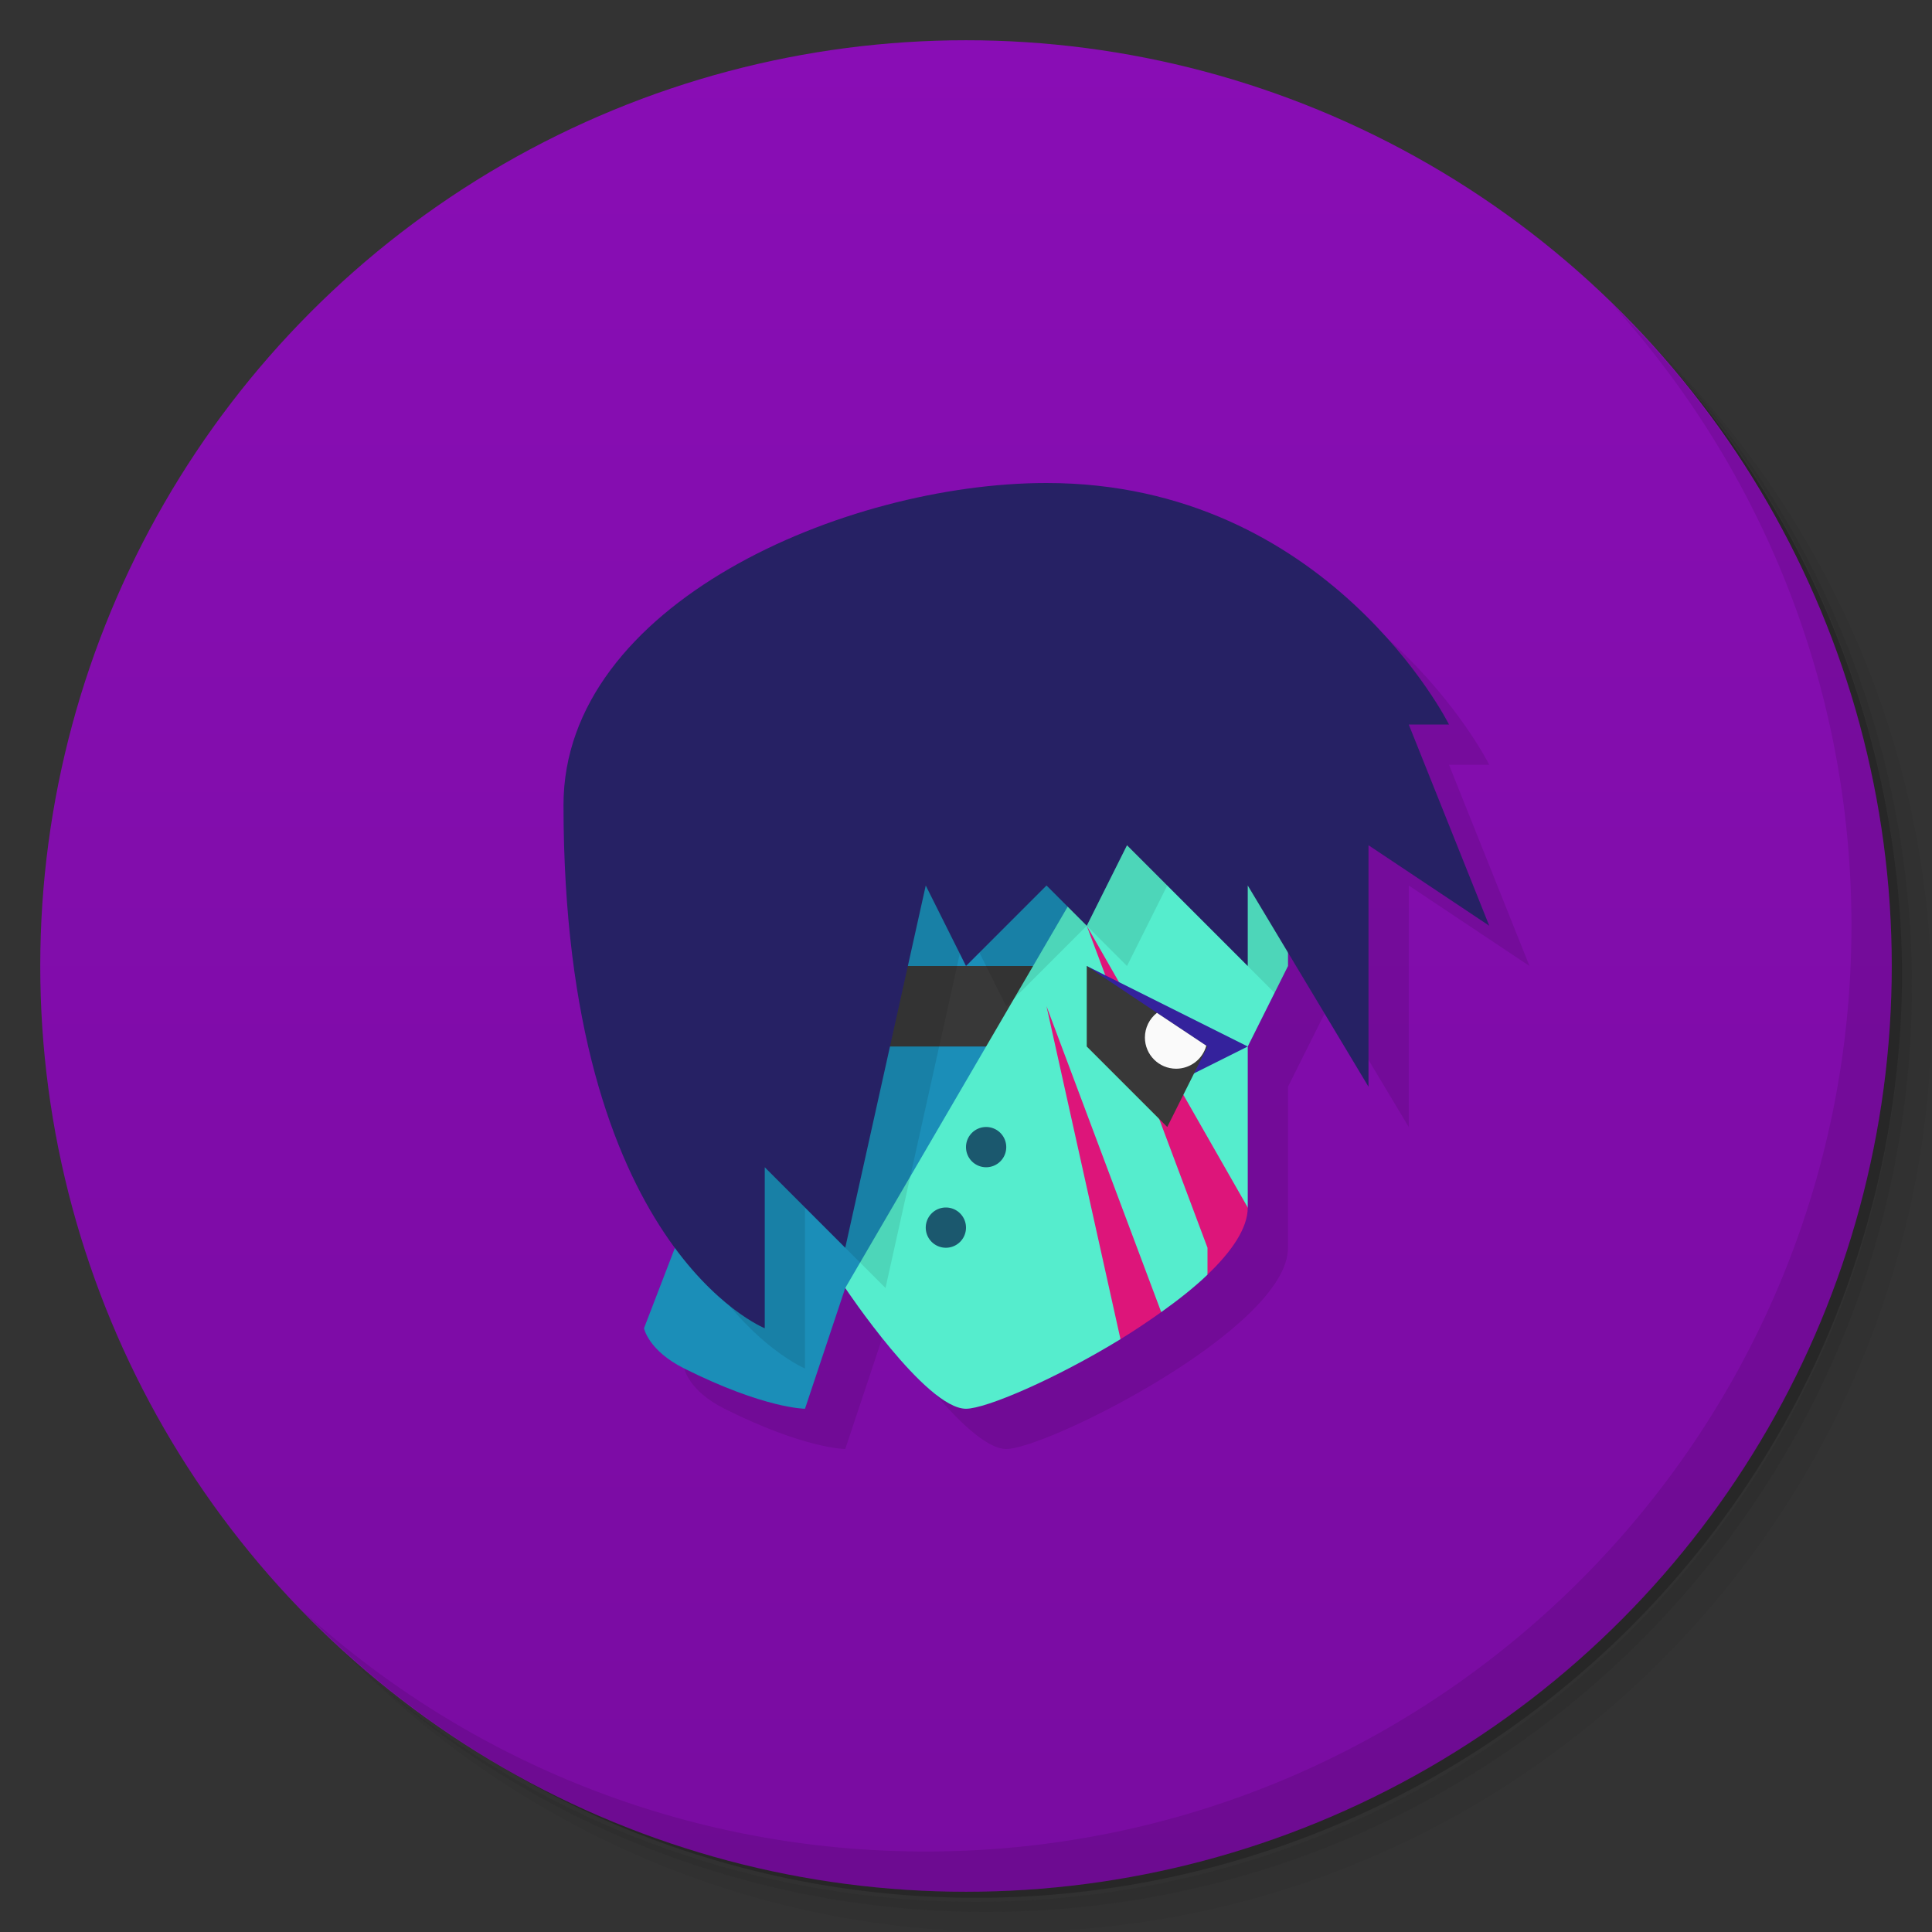 <svg version="1.1" viewBox="0 0 48 48" xmlns="http://www.w3.org/2000/svg">
 <rect x="0" y="0" width="48" height="48" fill="#333333" stroke="none"/>
 <defs>
  <linearGradient id="bg" x2="0" y1="1" y2="47" gradientUnits="userSpaceOnUse">
   <stop style="stop-color:#890db5" offset="0"/>
   <stop style="stop-color:#790ca1" offset="1"/>
  </linearGradient>
 </defs>
 <path d="m36.31 5c5.859 4.062 9.688 10.831 9.688 18.5 0 12.426-10.07 22.5-22.5 22.5-7.669 0-14.438-3.828-18.5-9.688 1.037 1.822 2.306 3.499 3.781 4.969 4.085 3.712 9.514 5.969 15.469 5.969 12.703 0 23-10.298 23-23 0-5.954-2.256-11.384-5.969-15.469-1.469-1.475-3.147-2.744-4.969-3.781zm4.969 3.781c3.854 4.113 6.219 9.637 6.219 15.719 0 12.703-10.297 23-23 23-6.081 0-11.606-2.364-15.719-6.219 4.16 4.144 9.883 6.719 16.219 6.719 12.703 0 23-10.298 23-23 0-6.335-2.575-12.06-6.719-16.219z" style="opacity:.05"/>
 <path d="m41.28 8.781c3.712 4.085 5.969 9.514 5.969 15.469 0 12.703-10.297 23-23 23-5.954 0-11.384-2.256-15.469-5.969 4.113 3.854 9.637 6.219 15.719 6.219 12.703 0 23-10.298 23-23 0-6.081-2.364-11.606-6.219-15.719z" style="opacity:.1"/>
 <path d="m31.25 2.375c8.615 3.154 14.75 11.417 14.75 21.13 0 12.426-10.07 22.5-22.5 22.5-9.708 0-17.971-6.135-21.12-14.75a23 23 0 0 0 44.875-7 23 23 0 0 0-16-21.875z" style="opacity:.2"/>
 <circle cx="24" cy="24" r="23" style="fill:url(#bg)"/>
 <path d="m40.03 7.531c3.712 4.084 5.969 9.514 5.969 15.469 0 12.703-10.297 23-23 23-5.954 0-11.384-2.256-15.469-5.969 4.178 4.291 10.01 6.969 16.469 6.969 12.703 0 23-10.298 23-23 0-6.462-2.677-12.291-6.969-16.469z" style="opacity:.1"/>
 <path d="m27 13-9.229 18.996-0.771 2.004s0.106 0.553 1 1c2 1 3 1 3 1l1-3s2 3 3 3 7-3 7-5v-4l1-2v-0.334l2 3.334v-6l3 2-2-5h1s-3-6-10-6z" style="opacity:.1"/>
 <path d="m20 35s-1 0-3-1c-0.894-0.447-1-1-1-1l5-13h10l-10 12z" style="fill:#1b8eb8"/>
 <rect x="20" y="24" width="6" height="2" style="fill:#383838"/>
 <path d="m28 20-7 12s2 3 3 3c0.496 0 2.223-0.74 3.838-1.728l0.162-1.272 0.85 0.6c0.426-0.304 0.826-0.619 1.156-0.936h-0.006l0.5-1.664h0.5v-4l1-2v-2z" style="fill:#55edcd"/>
 <path d="m21 20-4.084 10.619c1.411 2.697 3.084 3.381 3.084 3.381v-4l2 2 2-9 1 2 2-2 1 1 1-2 2.666 2.666 0.334-0.666v-2l-2.5-1.25-8.5-0.75z" style="opacity:.1"/>
 <path d="m31 22 3 5v-6l3 2-2-5h1s-3-6-10-6c-5 0-12 3-12 8 0 11 5 13 5 13v-4l2 2 2-9 1 2 2-2 1 1 1-2 3 3z" style="fill:#262164"/>
 <path d="m27 23 3 8v0.664c6.68e-4 7.03e-4 0.001 0.001 0.002 0.002 0.602-0.576 0.998-1.154 0.998-1.666l-4-7zm-1 2 1.838 8.271c0.348-0.213 0.687-0.44 1.012-0.672l-2.85-7.6z" style="fill:#dd157a"/>
 <path d="m29 27 2-1-4-2z" style="fill:#34229c"/>
 <path d="m27 24v2l2 2 1-2z" style="fill:#383838"/>
 <path d="m24.5 28a0.5 0.5 0 0 0-0.5 0.5 0.5 0.5 0 0 0 0.5 0.5 0.5 0.5 0 0 0 0.5-0.5 0.5 0.5 0 0 0-0.5-0.5zm-1 2a0.5 0.5 0 0 0-0.5 0.5 0.5 0.5 0 0 0 0.5 0.5 0.5 0.5 0 0 0 0.5-0.5 0.5 0.5 0 0 0-0.5-0.5z" style="fill:#1b586e"/>
 <path d="m28.744 25.164c-0.189 0.147-0.299 0.374-0.299 0.613 6.38e-4 0.428 0.348 0.775 0.777 0.775 0.35-1e-3 0.656-0.235 0.748-0.572z" style="fill:#fafafa"/>
</svg>
